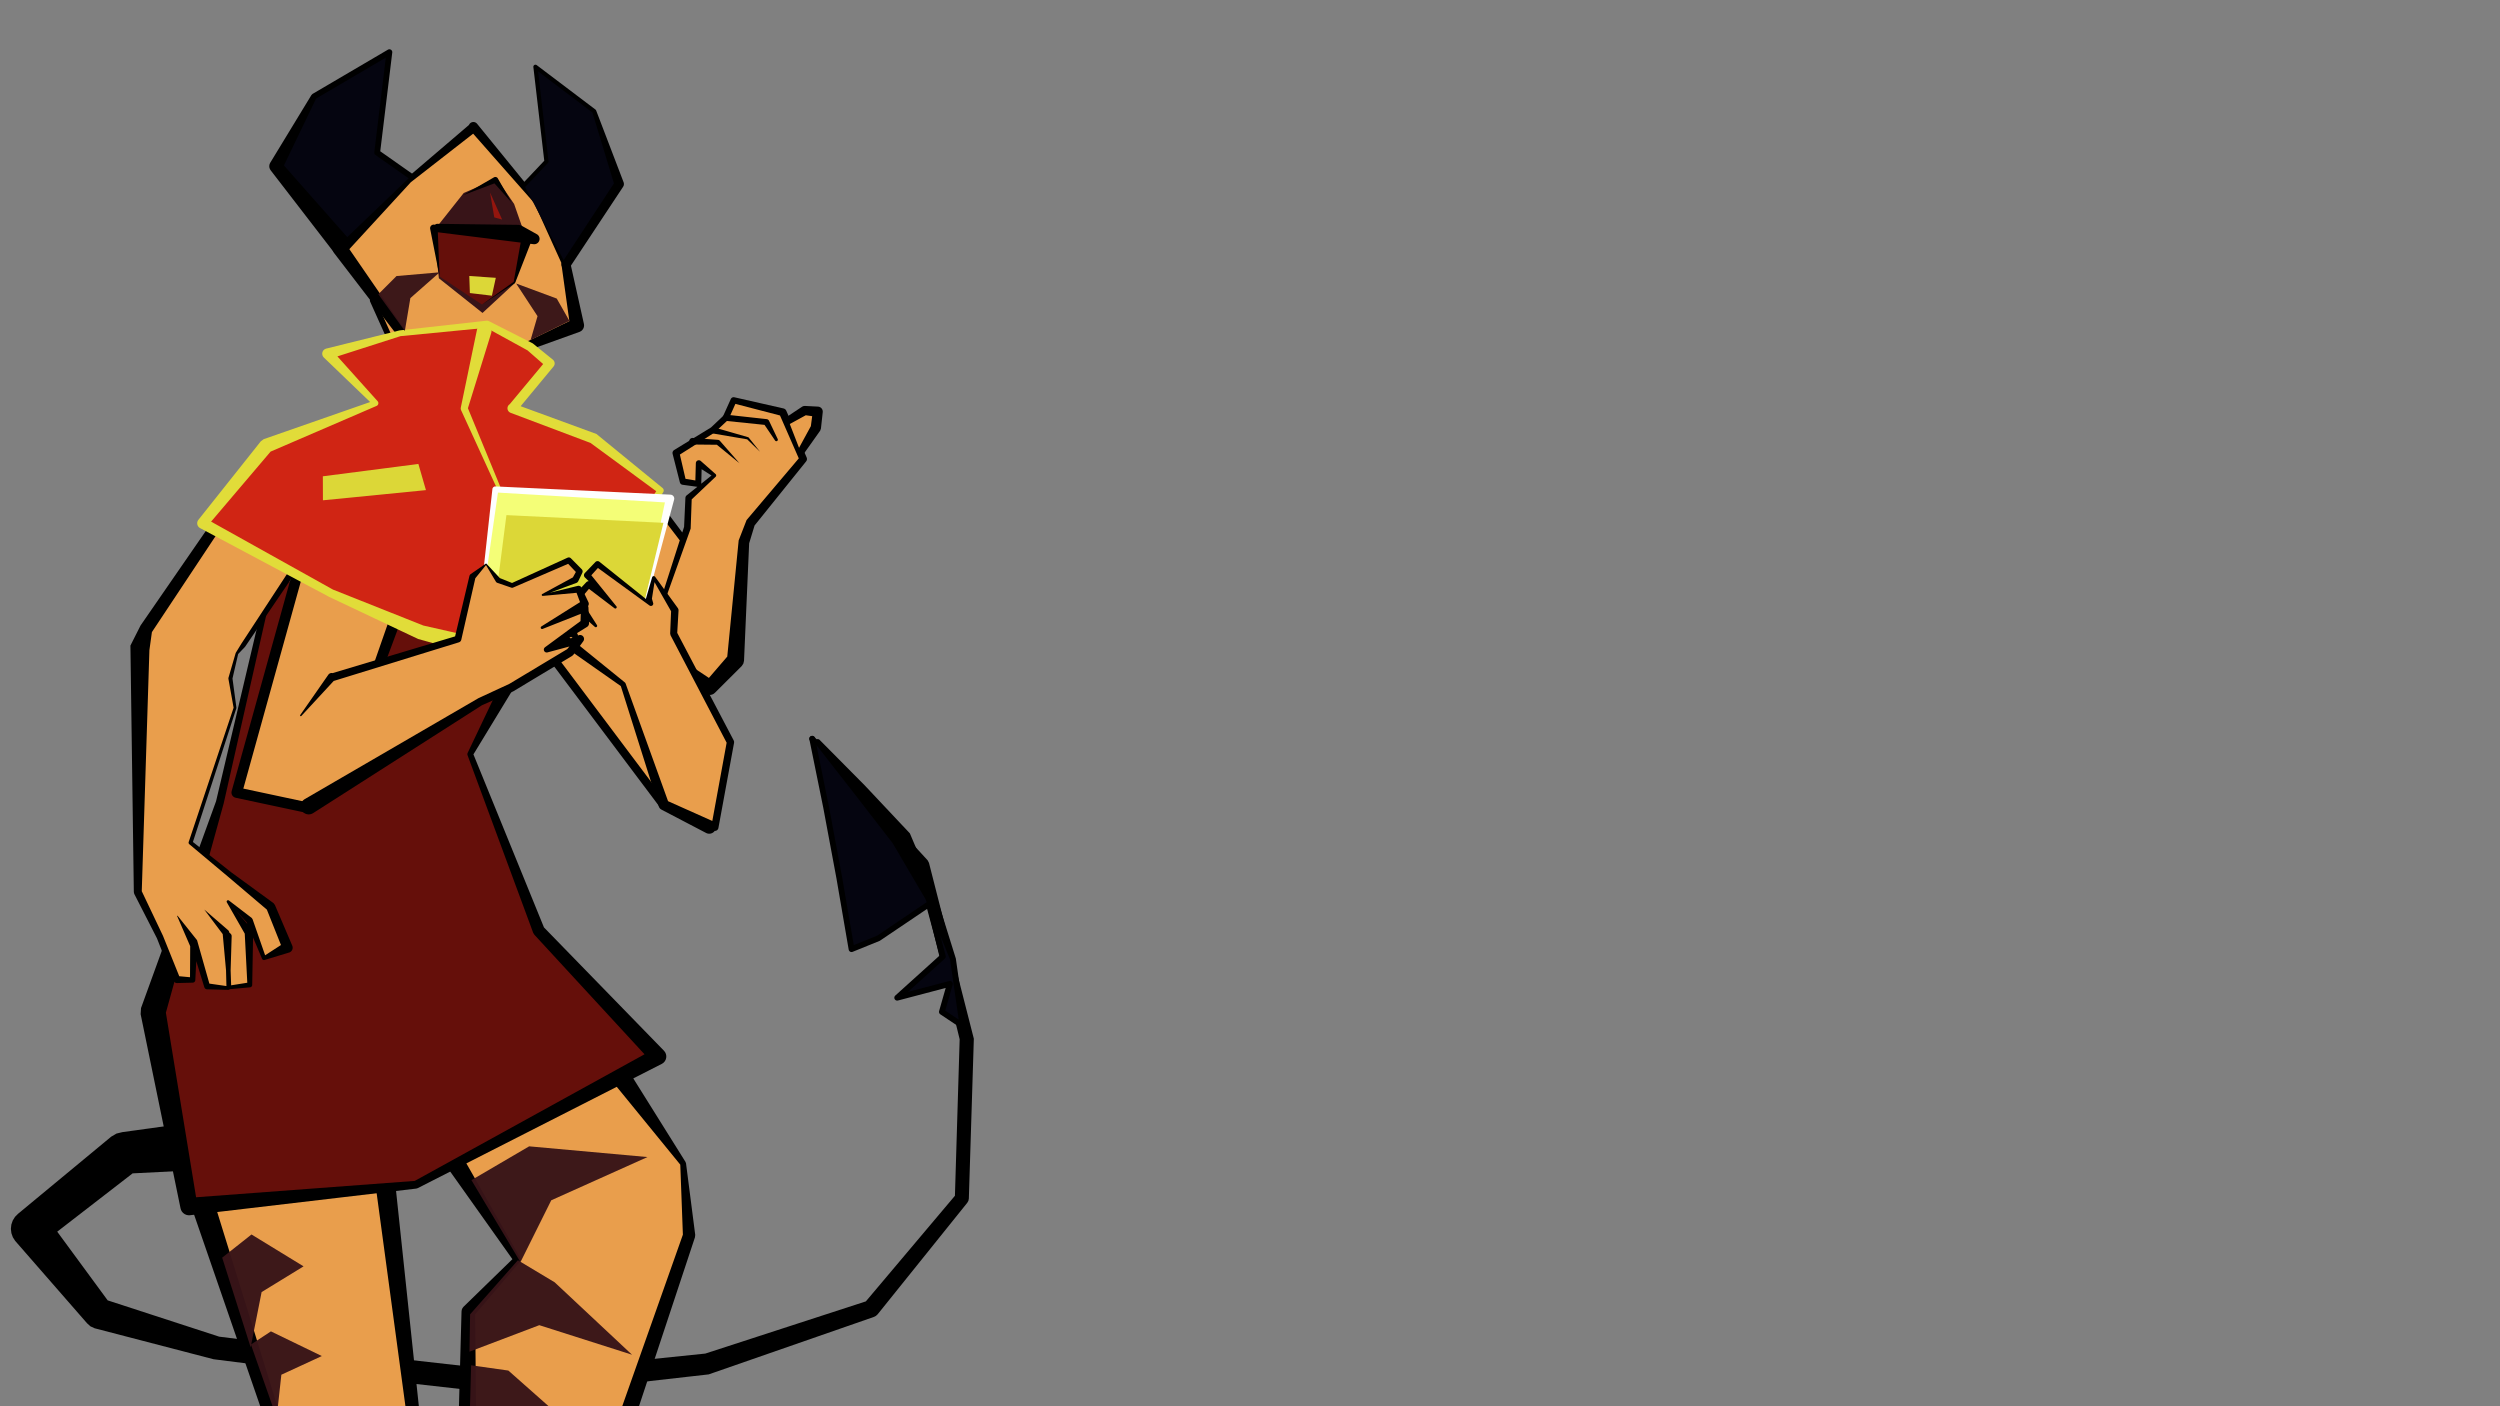 <?xml version="1.0" encoding="UTF-8"?>
<!-- Generator: Blender, SVG Export for Grease Pencil - v2.0 -->
<!DOCTYPE svg PUBLIC "-//W3C//DTD SVG 1.1//EN" "http://www.w3.org/Graphics/SVG/1.1/DTD/svg11.dtd">
<svg version="1.0" x="0px" y="0px" xmlns="http://www.w3.org/2000/svg" width="1531.105px" height="861.247px" viewBox="0 0 1531.105 861.247">
	<rect x="0" y="0" width="1531.105" height="861.247" fill="#808080" stroke="none"/>
	<g id="blender_frame_64">
		<g id="blender_object_Stroke">
			<!--Layer: Fills-->
			<g id="Fills" />
			<!--Layer: backstuff-->
			<g id="backstuff">
				<path d="M498.752,451.276L498.498,451.039L498.202,450.857L497.877,450.736L497.534,450.68L497.186,450.693L496.848,450.773L496.533,450.918L496.251,451.121L496.014,451.376L495.832,451.671L495.711,451.997L495.656,452.34L495.668,452.687L495.748,453.025L495.893,453.341L496.096,453.623L562.007,531.107L587.734,636.489L584.839,732.332L530.291,797.02L431.945,828.987L319.443,840.579L217.606,829.095L134.224,818.622L65.949,796.4L35.043,754.325L81.22,718.619L155.177,714.881L161.817,712.735L232.287,661.065L233.434,660.23L234.395,659.188L235.135,657.978L235.625,656.647L235.845,655.246L235.788,653.829L235.456,652.45L234.861,651.163L234.026,650.017L232.984,649.055L231.774,648.315L230.443,647.826L229.042,647.605L227.625,647.662L226.246,647.995L224.959,648.59L148.597,683.176L74.96,693.358L71.331,694.245L68.109,696.138L11.065,743.364L9.202,745.241L7.805,747.487L6.944,749.987L6.663,752.617L6.975,755.243L7.865,757.733L9.288,759.962L53.294,810.399L55.375,812.294L57.926,813.482L130.777,832.455L215.877,843.228L318.632,854.809L434.041,841.734L535.115,806.58L536.43,805.921L537.513,804.925L592.386,736.648L593.088,735.433L593.36,734.057L596.418,636.153L568.941,528.443L568.128,526.898z" fill="#000000" stroke="none" fill-opacity="1" />
				<polyline points="334.254,595.172 418.371,712.641 422.038,756.632 375.816,891.695 285.903,897.678 286.848,803.267 316.633,771.432 254.861,674.319 229.239,669.366 260.698,930.185 184.4,921.515 120.501,726.379" fill="#E99E4C" stroke="none" fill-opacity="1" />
				<path d="M343.081,588.851L341.678,587.251L339.99,585.955L338.082,585.013L336.026,584.461L333.903,584.321L331.792,584.598L329.777,585.282L327.933,586.345L326.333,587.748L325.036,589.436L324.094,591.345L323.543,593.4L323.403,595.524L323.68,597.634L324.364,599.65L325.427,601.493L416.633,713.28L418.225,756.16L372.044,886.772L291.784,891.457L291.017,804.937L318.259,772.952L318.551,772.561L318.751,772.116L318.849,771.638L318.841,771.15L318.727,770.675L318.511,770.237L261.47,670.116L260.103,668.499L258.353,667.308L256.348,666.63L230.529,662.691L229.115,662.569L227.707,662.742L226.365,663.204L225.149,663.935L224.111,664.902L223.296,666.064L222.74,667.369L222.467,668.762L222.489,670.18L257.143,926.655L187.392,917.844L127.402,724.119L126.828,722.816L126.012,721.65L124.983,720.666L123.783,719.901L122.456,719.385L121.054,719.138L119.631,719.169L118.241,719.478L116.938,720.051L115.772,720.868L114.788,721.896L114.023,723.097L113.507,724.424L113.26,725.826L113.291,727.249L113.599,728.639L180.613,922.755L180.992,923.58L181.548,924.297L182.251,924.87L183.066,925.27L183.95,925.474L260.347,933.272L261.046,933.272L261.728,933.116L262.357,932.811L262.902,932.374L263.336,931.826L263.636,931.195L263.787,930.512L263.782,929.813L237.105,677.812L250.063,681.369L313.829,771.171L283.792,800.408L283.185,801.243L282.801,802.202L282.664,803.225L280.086,897.62L280.233,898.978L280.692,900.264L281.439,901.408L282.431,902.346L283.615,903.027L284.926,903.413L286.29,903.483L376.158,896.847L377.348,896.626L378.454,896.133L379.414,895.397L380.177,894.458L380.7,893.367L425.597,757.85L425.787,756.32L420.15,712.492L419.822,711.601z" fill="#000000" stroke="none" fill-opacity="1" />
				<polyline points="497.424,452.449 505.942,494.356 514.032,537.702 521.519,581.3 538.123,574.562 568.861,553.783 577.476,585.773 549.488,611.044 581.745,602.552 576.848,619.716 589.464,628.143 583.624,587.31 569.995,549.304 551.838,513.108 526.495,483.64 500.761,454.42" fill="#050510" stroke="none" fill-opacity="1" />
				<path d="M499.161,452.096L499.059,451.764L498.894,451.459L498.672,451.191L498.403,450.972L498.096,450.809L497.763,450.71L497.417,450.677L497.071,450.713L496.739,450.815L496.434,450.98L496.166,451.201L495.947,451.471L495.784,451.778L495.685,452.111L495.652,452.457L495.688,452.802L504.203,494.695L512.287,538.015L519.772,581.6L519.882,581.98L520.073,582.325L520.336,582.62L520.657,582.849L521.022,583.001L521.411,583.069L521.805,583.049L522.185,582.943L538.79,576.204L567.796,556.642L575.482,585.185L548.3,609.728L548.058,609.998L547.875,610.311L547.759,610.654L547.716,611.014L547.747,611.376L547.851,611.723L548.024,612.042L548.258,612.319L548.543,612.543L548.868,612.704L549.219,612.795L549.581,612.813L549.939,612.757L579.187,605.058L575.144,619.23L575.077,619.67L575.121,620.113L575.275,620.531L575.528,620.898L575.864,621.19L588.48,629.617L588.807,629.79L589.163,629.89L589.533,629.914L589.899,629.862L590.247,629.734L590.56,629.536L590.825,629.278L591.031,628.971L591.169,628.627L591.232,628.263L591.218,627.893L585.393,587.057L573.243,548.139L557.249,510.393L529.58,480.987L502.091,453.249L501.837,453.012L501.542,452.829L501.216,452.707L500.873,452.651L500.526,452.663L500.188,452.743L499.872,452.887L499.59,453.09L499.353,453.344L499.17,453.639L499.048,453.965L498.993,454.308L499.005,454.655L499.084,454.993L499.228,455.309L499.431,455.591L523.426,486.311L546.761,516.49L566.816,550.665L581.881,587.742L587.148,624.465L578.907,618.96L583.449,603.038L583.513,602.671L583.499,602.299L583.407,601.938L583.242,601.604L583.011,601.312L582.724,601.075L582.393,600.903L582.034,600.804L581.662,600.782L581.294,600.838L556.085,607.474L578.663,587.088L578.976,586.717L579.176,586.274L579.248,585.794L579.187,585.312L570.572,553.322L570.437,552.973L570.232,552.66L569.966,552.398L569.651,552.197L569.301,552.066L568.931,552.012L568.558,552.037L568.199,552.139L567.868,552.314L537.285,572.99L522.893,578.83L515.778,537.402L507.684,494.03z" fill="#000000" stroke="none" fill-opacity="1" />
				<polyline points="353.598,340.466 288.001,461.892 329.981,569.991 403.006,647.048 254.691,725.569 115.763,738.996 93.687,619.721 134.672,491.33 165.695,357.008" fill="#650F0A" stroke="none" fill-opacity="1" />
				<path d="M361.326,344.641L361.991,343.053L362.335,341.366L362.342,339.644L362.014,337.954L361.362,336.361L360.412,334.925L359.2,333.702L357.773,332.739L356.185,332.073L354.498,331.73L352.776,331.722L351.086,332.051L349.493,332.702L348.057,333.653L346.834,334.865L345.871,336.292L286.441,461.049L286.265,461.528L286.233,462.036L286.348,462.533L326.555,571.322L327.313,572.52L394.728,645.689L253.991,723.238L120.089,733.254L101.596,620.22L136.985,492.068L167.422,357.407L167.466,357.063L167.443,356.716L167.352,356.381L167.198,356.069L166.986,355.794L166.724,355.566L166.423,355.393L166.094,355.282L165.749,355.237L165.403,355.26L165.067,355.351L164.756,355.505L164.481,355.717L164.252,355.979L164.079,356.28L163.968,356.609L132.329,490.686L86.365,617.384L86.129,621.12L110.553,739.96L110.872,741.035L111.411,742.018L112.145,742.866L113.04,743.541L114.058,744.012L115.152,744.259L116.273,744.27L254.921,727.945L255.808,727.679L405.381,651.533L406.342,650.872L407.126,650.01L407.694,648.991L408.014,647.87L408.069,646.705L407.857,645.559L407.389,644.491L406.69,643.558L333.147,567.987L289.951,462.013z" fill="#000000" stroke="none" fill-opacity="1" />
			</g>
			<!--Layer: head-->
			<g id="head">
				<polyline points="270.231,181.654 289.064,239.188 255.528,244.644 228.308,184.014" fill="#E99E4C" stroke="none" fill-opacity="1" />
				<path d="M271.915,181.102L271.775,180.784L271.576,180.5L271.325,180.26L271.032,180.073L270.708,179.947L270.366,179.887L270.019,179.894L269.68,179.969L269.362,180.109L269.077,180.309L268.837,180.56L268.65,180.853L268.524,181.176L268.464,181.518L268.472,181.866L268.547,182.205L286.735,237.771L256.587,242.676L229.925,183.288L229.752,182.987L229.524,182.725L229.249,182.512L228.938,182.357L228.603,182.266L228.256,182.242L227.912,182.287L227.582,182.397L227.281,182.57L227.019,182.798L226.807,183.073L226.652,183.384L226.561,183.719L226.537,184.066L226.581,184.41L226.692,184.74L253.911,245.37L254.107,245.703L254.37,245.986L254.688,246.205L255.046,246.349L255.427,246.413L255.812,246.393L289.348,240.937L289.716,240.835L290.054,240.657L290.345,240.411L290.578,240.109L290.74,239.763L290.824,239.391L290.827,239.01L290.748,238.636z" fill="#000000" stroke="none" fill-opacity="1" />
				<polyline points="289.912,77.623 328.709,123.37 346.286,159.939 353.482,199.276 317.245,214.396 271.378,239.058 208.065,152.107 250.411,110.29 289.762,78.191" fill="#E99E4C" stroke="none" fill-opacity="1" />
				<path d="M292.133,75.739L291.693,75.318L291.175,74.998L290.601,74.793L289.998,74.712L289.391,74.757L288.806,74.928L288.27,75.217L287.805,75.611L287.433,76.093L287.169,76.641L287.025,77.233L287.007,77.842L287.116,78.441L287.347,79.005L287.69,79.508L327.21,124.343L343.698,160.781L348.705,196.683L316.366,212.291L271.901,236.765L213.961,152.587L251.596,111.61L291.603,80.448L292.032,80.016L292.362,79.504L292.578,78.935L292.671,78.333L292.637,77.725L292.478,77.137L292.199,76.596L291.814,76.124L291.34,75.742L290.796,75.468L290.207,75.312L289.599,75.282L288.998,75.38L288.43,75.6L287.92,75.933L249.291,108.917L204.914,148.916L204.253,149.745L203.805,150.705L203.595,151.743L203.635,152.802L203.922,153.822L204.44,154.747L269.946,240.101L270.234,240.41L270.587,240.643L270.985,240.785L271.405,240.83L271.824,240.773L272.217,240.618L318.226,216.458L355.112,203.182L355.946,202.717L356.654,202.077L357.202,201.295L357.56,200.409L357.71,199.467L357.645,198.514L348.94,159.454L330.306,122.602z" fill="#000000" stroke="none" fill-opacity="1" />
				<polyline points="251.562,107.943 230.997,93.489 238.477,31.949 192.278,59.067 168.992,101.792 208.267,149.45" fill="#050510" stroke="none" fill-opacity="1" />
				<path d="M250.543,109.393L250.845,109.564L251.175,109.673L251.52,109.715L251.867,109.689L252.201,109.596L252.511,109.44L252.785,109.226L253.012,108.962L253.183,108.66L253.291,108.33L253.334,107.985L253.308,107.639L253.215,107.304L253.058,106.994L252.844,106.72L252.581,106.493L232.884,92.649L240.236,32.162L240.243,31.805L240.178,31.454L240.044,31.122L239.847,30.824L239.593,30.572L239.294,30.376L238.962,30.244L238.61,30.182L238.253,30.191L237.905,30.271L237.58,30.42L191.381,57.539L190.722,58.219L165.405,99.836L165.045,100.736L164.908,101.695L165,102.659L165.316,103.575L165.839,104.39L203.559,153.33L204.407,154.174L205.402,154.836L206.508,155.292L207.681,155.522L208.877,155.52L210.05,155.284L211.154,154.824L212.147,154.158L212.99,153.311L213.653,152.315L214.108,151.209L214.339,150.036L214.337,148.84L214.101,147.668L213.641,146.564L212.975,145.571L173.9,101.323L193.599,60.347L236.286,35.29L229.237,93.275L229.244,93.751L229.378,94.209L229.628,94.614L229.978,94.938z" fill="#000000" stroke="none" fill-opacity="1" />
				<polyline points="320.967,113.378 334.668,98.899 327.924,40.904 363.914,68.125 379.221,112.729 346.682,162.132" fill="#050510" stroke="none" fill-opacity="1" />
				<path d="M320.036,112.497L319.882,112.695L319.77,112.92L319.704,113.162L319.686,113.413L319.717,113.662L319.797,113.9L319.921,114.119L320.086,114.308L320.284,114.462L320.509,114.574L320.751,114.641L321.002,114.658L321.251,114.627L321.489,114.547L321.708,114.423L321.897,114.258L335.598,99.78L335.812,99.476L335.929,99.123L335.941,98.751L329.543,43.735L362.829,68.911L376.001,112.322L344.355,160.599L344.101,161.082L343.946,161.606L343.896,162.15L343.953,162.693L344.115,163.215L344.376,163.695L344.725,164.115L345.15,164.459L345.633,164.713L346.157,164.869L346.701,164.918L347.244,164.861L347.766,164.699L348.246,164.439L348.666,164.089L349.01,163.665L381.654,114.332L382.022,113.529L382.133,112.653L381.977,111.784L365.126,67.709L364.952,67.373L364.687,67.103L328.697,39.882L328.464,39.742L328.208,39.655L327.938,39.623L327.668,39.649L327.409,39.731L327.174,39.865L326.972,40.047L326.813,40.266L326.703,40.515L326.649,40.781L326.651,41.052L333.326,98.453z" fill="#000000" stroke="none" fill-opacity="1" />
			</g>
			<!--Layer: bottomarms-->
			<g id="bottomarms">
				<polyline points="405.418,491.884 317.09,374.276 368.818,340.115 407.092,434.743 429.95,476.187" fill="#E99E4C" stroke="none" fill-opacity="1" />
				<path d="M403.407,493.395L403.74,493.758L404.138,494.05L404.585,494.258L405.064,494.375L405.557,494.396L406.044,494.321L406.507,494.152L406.929,493.896L407.292,493.562L407.583,493.164L407.792,492.717L407.908,492.238L407.93,491.746L407.854,491.258L407.685,490.795L407.429,490.374L320.706,374.902L367.639,343.908L403.76,436.091L426.331,478.183L426.825,478.892L427.456,479.482L428.195,479.929L429.012,480.212L429.869,480.319L430.73,480.246L431.557,479.995L432.314,479.577L432.967,479.012L433.488,478.323L433.855,477.541L434.051,476.699L434.068,475.835L433.905,474.987L433.569,474.19L410.343,433.196L371.15,339.172L370.886,338.684L370.521,338.265L370.074,337.936L369.565,337.713L369.019,337.608L368.464,337.625L367.926,337.763L367.432,338.016L315.704,372.177L315.257,372.554L314.909,373.023L314.678,373.561L314.578,374.137L314.614,374.721L314.784,375.281L315.079,375.786z" fill="#000000" stroke="none" fill-opacity="1" />
				<polyline points="188.419,494.685 144.987,485.413 192.811,313.148 234.779,328.276 242.07,379.534 224.514,428.212 204.421,474.145" fill="#E99E4C" stroke="none" fill-opacity="1" />
				<path d="M187.743,497.851L188.374,497.922L189.006,497.869L189.615,497.693L190.179,497.402L190.675,497.006L191.085,496.521L191.391,495.966L191.584,495.361L191.655,494.731L191.602,494.098L191.426,493.489L191.135,492.925L190.739,492.429L190.254,492.02L189.699,491.713L189.095,491.52L149.025,482.966L194.996,317.377L231.849,330.661L238.508,379.168L221.761,427.115L202.178,473.164L202.03,473.621L201.974,474.097L202.011,474.576L202.142,475.037L202.359,475.465L202.657,475.842L203.021,476.154L203.44,476.388L203.896,476.536L204.373,476.593L204.851,476.555L205.313,476.425L205.741,476.207L206.118,475.91L206.429,475.545L206.664,475.126L227.227,429.398L245.339,380.713L245.51,379.045L237.983,327.821L237.744,326.98L237.289,326.234L236.651,325.636L235.876,325.232L193.908,310.103L193.169,309.932L192.409,309.937L191.672,310.118L190.998,310.467L190.423,310.963L189.979,311.58L189.692,312.283L141.868,484.548L141.752,485.291L141.811,486.041L142.042,486.758L142.432,487.401L142.961,487.938L143.598,488.337L144.311,488.579z" fill="#000000" stroke="none" fill-opacity="1" />
			</g>
			<!--Layer: toparms-->
			<g id="toparms">
				<polyline points="403.62,374.431 421.022,323.066 421.716,304.929 437.51,291.176 427.982,283.689 427.642,296.374 418.264,294.978 413.975,277.409 436.605,263.307 444.498,255.851 449.305,245.14 479.386,252.449 491.909,281.112 459.513,320.379 455.532,332.055 450.473,404.335 434.669,421.164 403.769,397.701 346.555,323.122 391.002,294.04 418.222,330.037" fill="#E99E4C" stroke="none" fill-opacity="1" />
				<path d="M402.5,374.052L402.448,374.277L402.44,374.509L402.478,374.738L402.56,374.955L402.682,375.152L402.841,375.321L403.029,375.456L403.241,375.551L403.467,375.604L403.698,375.611L403.927,375.573L404.144,375.492L404.341,375.369L404.51,375.21L404.645,375.022L404.741,374.811L422.989,323.732L423.626,305.843L438.245,292.02L438.411,291.839L438.534,291.627L438.608,291.393L438.628,291.148L438.595,290.905L438.51,290.674L438.376,290.468L438.201,290.296L429.108,282.257L428.767,282.045L428.387,281.913L427.988,281.868L427.588,281.911L427.208,282.04L426.865,282.25L426.577,282.53L426.357,282.866L426.216,283.243L426.161,283.641L425.864,294.255L419.833,293.257L416.389,278.393L437.609,264.916L445.809,257.239L446.24,256.633L450.385,247.345L477.699,254.458L489.212,280.734L457.239,318.503L452.39,330.984L445.405,402.121L434.167,415.184L405.383,396.079L351.757,324.007L390.467,297.123L416.576,331.281L416.851,331.578L417.178,331.816L417.545,331.985L417.938,332.08L418.342,332.096L418.741,332.033L419.121,331.893L419.466,331.682L419.763,331.408L420.001,331.081L420.17,330.714L420.265,330.32L420.281,329.916L420.218,329.517L420.078,329.138L419.867,328.793L392.826,292.661L392.49,292.304L392.086,292.027L391.633,291.843L391.15,291.759L390.661,291.78L390.187,291.904L389.75,292.127L344.59,320.118L343.944,320.659L343.442,321.335L343.112,322.109L342.97,322.939L343.026,323.779L343.276,324.583L343.707,325.306L401.97,399.081L431.972,424.716L432.912,425.263L433.956,425.566L435.042,425.608L436.106,425.386L437.085,424.913L437.92,424.217L454.271,407.902L455.247,406.421L455.67,404.699L458.814,332.718L462.129,321.839L493.699,282.588L494.033,282.046L494.207,281.433L494.208,280.796L494.036,280.183L481.54,251.508L481.155,250.902L480.605,250.44L479.941,250.166L449.751,243.305L449.318,243.252L448.885,243.299L448.475,243.444L448.108,243.68L447.805,243.993L447.582,244.367L442.912,254.724L435.441,261.797L412.858,275.617L412.448,275.95L412.134,276.374L411.935,276.863L411.863,277.386L411.923,277.91L416.386,295.436L416.546,295.864L416.802,296.242L417.139,296.55L417.539,296.77L417.979,296.89L427.372,298.188L427.759,298.205L428.141,298.139L428.5,297.995L428.821,297.779L429.09,297.5L429.294,297.171L429.425,296.807L429.476,296.423L429.707,287.361L435.755,291.22L420.441,303.464L420.094,303.86L419.866,304.336L419.775,304.854L418.959,322.685z" fill="#000000" stroke="none" fill-opacity="1" />
				<polyline points="482.841,257.484 492.809,251.431 500.829,252.088 499.651,262.071 490.384,276.883" fill="#E99E4C" stroke="none" fill-opacity="1" />
				<path d="M481.622,255.478L481.254,255.754L480.947,256.097L480.713,256.493L480.561,256.927L480.496,257.383L480.521,257.842L480.635,258.288L480.835,258.702L481.111,259.07L481.453,259.378L481.849,259.612L482.284,259.764L482.739,259.829L483.198,259.804L483.644,259.69L484.059,259.49L493.492,254.321L497.409,254.887L496.605,260.999L488.565,275.745L488.378,276.122L488.268,276.528L488.24,276.947L488.293,277.364L488.427,277.763L488.637,278.128L488.913,278.445L489.246,278.702L489.623,278.889L490.029,278.999L490.448,279.027L490.865,278.974L491.264,278.84L491.629,278.63L491.946,278.354L492.203,278.021L502.322,263.742L502.78,262.44L503.877,252.448L503.879,251.745L503.721,251.06L503.411,250.429L502.966,249.885L502.409,249.457L501.769,249.167L501.08,249.029L493.04,248.616L492.16,248.682L491.343,249.016z" fill="#000000" stroke="none" fill-opacity="1" />
				<polyline points="444.498,255.851 469.346,258.495 475.462,269.274" fill="#E99E4C" stroke="none" fill-opacity="1" />
				<path d="M444.7,253.953L444.326,253.95L443.958,254.021L443.612,254.161L443.299,254.367L443.032,254.629L442.822,254.939L442.676,255.283L442.6,255.649L442.597,256.024L442.667,256.391L442.808,256.738L443.013,257.051L443.276,257.317L443.585,257.528L443.93,257.674L444.296,257.749L468.226,260.204L474.652,269.733L474.758,269.882L474.89,270.008L475.044,270.105L475.214,270.171L475.394,270.202L475.576,270.198L475.754,270.157L475.921,270.083L476.07,269.978L476.196,269.846L476.294,269.692L476.359,269.521L476.39,269.342L476.386,269.159L476.345,268.981L476.271,268.815L470.927,257.597L470.672,257.251L470.343,256.974L469.958,256.783L469.538,256.687z" fill="#000000" stroke="none" fill-opacity="1" />
				<polyline points="437.142,263.659 457.979,268.432 465.486,276.682" fill="#E99E4C" stroke="none" fill-opacity="1" />
				<path d="M437.564,261.819L437.197,261.772L436.827,261.798L436.47,261.895L436.139,262.06L435.847,262.287L435.604,262.566L435.42,262.887L435.302,263.238L435.256,263.605L435.281,263.974L435.378,264.331L435.543,264.662L435.77,264.955L436.049,265.198L436.37,265.381L436.721,265.499L457.605,269.072L465.486,276.682L458.503,267.955L458.337,267.82L458.137,267.742z" fill="#000000" stroke="none" fill-opacity="1" />
				<polyline points="424.149,270.223 439.686,270.9 452.919,283.74" fill="#E99E4C" stroke="none" fill-opacity="1" />
				<path d="M424.237,268.209L423.842,268.231L423.459,268.329L423.103,268.5L422.787,268.737L422.523,269.031L422.322,269.371L422.191,269.744L422.135,270.136L422.157,270.53L422.255,270.913L422.426,271.269L422.663,271.586L422.957,271.849L423.297,272.051L423.67,272.182L424.061,272.237L439.043,272.393L452.919,283.74L440.744,269.81L440.287,269.505L439.752,269.382z" fill="#000000" stroke="none" fill-opacity="1" />
				<polyline points="191.746,331.026 148.934,395.206 145.11,400.184 141.112,415.475 143.942,433.511 116.715,516.083 140.533,535.483 165.76,555.325 176.134,580.406 161.668,586.734 152.786,563.696 139.68,552.196 152.459,570.984 152.968,603.199 140.512,604.704 138.392,571.227 125.114,557.047 139.902,573.297 139.794,605.113 126.857,604.103 118.664,576.433 108.66,560.995 118.596,578.994 117.971,600.182 108.335,599.959 97.95,573.855 84.39,546.375 85.545,397.22 89.399,385.335 139.267,311.672 199.179,323.224" fill="#E99E4C" stroke="none" fill-opacity="1" />
				<path d="M193.515,332.206L193.712,331.838L193.833,331.439L193.873,331.024L193.832,330.609L193.711,330.21L193.514,329.842L193.249,329.52L192.926,329.256L192.558,329.059L192.159,328.939L191.744,328.898L191.329,328.939L190.93,329.061L190.562,329.258L190.24,329.522L189.976,329.845L147.739,394.349L144.465,399.689L144.323,399.978L139.906,415.159L139.88,415.668L143.068,433.44L115.552,515.699L115.494,515.988L115.507,516.283L115.59,516.565L115.737,516.82L115.942,517.033L139.491,536.762L163.436,557.085L172.08,578.772L162.373,585.044L154.687,562.963L154.13,562.164L140.254,551.542L140.108,551.438L139.944,551.367L139.768,551.33L139.589,551.331L139.414,551.368L139.25,551.44L139.104,551.544L138.983,551.676L138.891,551.83L138.833,552L138.81,552.177L138.825,552.356L138.876,552.528L138.961,552.686L149.893,571.796L151.451,601.875L141.562,603.442L140.427,571.098L140.264,570.418L139.88,569.833L125.114,557.047L137.921,574.059L138.673,603.897L128.232,602.404L120.693,575.832L108.804,560.902L108.782,560.875L108.755,560.852L108.724,560.836L108.69,560.826L108.655,560.824L108.621,560.828L108.587,560.84L108.557,560.858L108.532,560.881L108.511,560.91L108.497,560.942L108.49,560.976L108.489,561.011L108.496,561.046L108.51,561.078L116.488,579.504L116.373,598.498L109.781,597.88L99.803,573.117L86.823,545.818L91.501,398.185L93.038,387.112L140.732,315.209L198.759,325.401L199.192,325.441L199.624,325.396L200.04,325.268L200.422,325.06L200.756,324.783L201.03,324.445L201.233,324.06L201.357,323.643L201.397,323.211L201.352,322.778L201.223,322.363L201.016,321.981L200.738,321.646L200.4,321.372L200.016,321.17L199.599,321.046L139.872,308.533L139.13,308.479L138.396,308.597L137.709,308.881L137.106,309.317L136.62,309.88L86.078,383.087L79.873,395.381L81.963,546.356L82.213,547.45L96.126,574.666L106.372,600.74L106.606,601.173L106.935,601.54L107.339,601.822L107.798,602.002L108.286,602.07L117.933,601.828L118.298,601.796L118.648,601.683L118.964,601.496L119.23,601.243L119.434,600.937L119.565,600.594L119.616,600.231L120.687,579.055L120.427,577.983L111.16,565.169L116.722,577.327L125.131,604.614L125.303,605.011L125.565,605.355L125.901,605.628L126.293,605.812L126.717,605.897L139.706,606.235L139.97,606.224L140.223,606.153L140.454,606.024L140.648,605.845L140.795,605.626L140.887,605.379L140.919,605.117L141.881,573.303L141.823,572.819L141.647,572.363L141.366,571.965L125.114,557.047L136.403,572.087L139.387,604.776L139.433,605.033L139.538,605.273L139.695,605.482L139.897,605.649L140.131,605.766L140.386,605.825L140.647,605.824L153.147,604.684L153.501,604.596L153.823,604.425L154.095,604.182L154.299,603.88L154.424,603.538L154.463,603.175L155.038,570.943L154.918,570.205L154.591,569.533L144.245,557.359L151.065,564.896L160.487,587.189L160.622,587.447L160.813,587.668L161.049,587.838L161.318,587.951L161.606,587.998L161.896,587.979L162.175,587.894L177.386,583.266L177.983,582.921L178.491,582.453L178.883,581.886L179.141,581.245L179.252,580.564L179.211,579.875L179.019,579.212L168.366,554.247L167.504,553.108L141.564,534.195L118.143,515.666L144.752,433.778L144.784,433.379L142.385,415.539L145.855,400.549L150.1,396.101z" fill="#000000" stroke="none" fill-opacity="1" />
			</g>
			<!--Layer: upperstuff-->
			<g id="upperstuff">
				<polyline points="313.746,250.048 363.288,268.385 404.527,300.384 367.293,358.245 337.88,382.712 301.701,398.335 257.847,387.3 202.808,363.349 124.117,320.475 163.102,272.973 229.91,246.923 200.562,216.626 244.928,204.12 298.309,198.54 324.578,212.357 336.773,222.569 314.6,249.276" fill="#D02514" stroke="none" fill-opacity="1" />
				<path d="M314.773,247.273L314.212,247.126L313.633,247.092L313.058,247.17L312.51,247.36L312.009,247.653L311.575,248.037L311.225,248.499L310.971,249.021L310.824,249.582L310.789,250.161L310.868,250.736L311.057,251.284L311.35,251.784L311.735,252.219L312.197,252.569L312.719,252.823L361.677,271.283L401.906,300.832L365.234,356.423L335.525,378.875L301.238,392.603L259.277,383.105L203.915,361.085L129.287,319.468L165.723,276.585L230.572,248.621L230.925,248.437L231.229,248.181L231.471,247.865L231.638,247.504L231.722,247.115L231.721,246.717L231.633,246.329L231.463,245.969L231.219,245.655L206.641,218.265L245.265,205.877L297.883,200.753L323.083,214.587L332.649,222.943L312.317,247.38L311.991,247.862L311.765,248.398L311.649,248.968L311.645,249.55L311.756,250.121L311.975,250.659L312.296,251.145L312.705,251.559L313.187,251.885L313.723,252.11L314.293,252.227L314.874,252.23L315.446,252.12L315.984,251.901L316.47,251.58L316.884,251.171L339.031,224.443L339.39,223.896L339.62,223.282L339.707,222.632L339.648,221.979L339.445,221.356L339.109,220.793L338.657,220.319L326.292,210.311L299.313,196.631L298.716,196.422L298.084,196.395L244.743,202.346L199.687,213.521L199.068,213.766L198.514,214.133L198.046,214.606L197.685,215.165L197.447,215.786L197.341,216.443L197.372,217.108L197.538,217.752L197.833,218.348L198.245,218.871L226.693,246.221L161.533,268.951L159.764,270.234L121.522,318.345L121.12,318.963L120.862,319.653L120.761,320.383L120.822,321.117L121.041,321.82L121.409,322.459L121.907,323.002L122.511,323.423L201.603,365.559L256.084,391.351L300.372,403.616L302.139,403.763L303.86,403.334L339.647,386.802L369.032,360.335L406.177,301.445L406.363,301.075L406.467,300.673L406.485,300.259L406.415,299.85L406.26,299.465L406.029,299.121L405.73,298.834L365.296,265.797z" fill="#E1DC39" stroke="none" fill-opacity="1" />
				<polyline points="197.725,291.707 197.775,306.404 260.863,300.17 256.233,284.137" fill="#DCD737" stroke="none" fill-opacity="1" />
				<polyline points="296.534,202.72 284.296,250.199 311.644,313.028" fill="#D02514" stroke="none" fill-opacity="1" />
				<path d="M300.88,203.841L301.015,202.971L300.978,202.092L300.77,201.237L300.399,200.439L299.88,199.729L299.232,199.134L298.48,198.676L297.654,198.374L296.784,198.239L295.905,198.276L295.05,198.484L294.252,198.855L293.542,199.374L292.947,200.022L292.489,200.774L292.187,201.6L282.207,249.66L282.146,250.369L282.318,251.06L310.877,313.362L310.956,313.505L311.063,313.63L311.191,313.732L311.337,313.807L311.495,313.852L311.659,313.865L311.822,313.846L311.978,313.795L312.121,313.716L312.246,313.609L312.348,313.481L312.422,313.334L312.467,313.177L312.48,313.013L312.461,312.85L312.411,312.694L286.57,250.018z" fill="#E1DC39" stroke="none" fill-opacity="1" />
			</g>
			<!--Layer: eyes-->
			<g id="eyes">
				<polyline points="266.86,139.825 284.001,118.195 304.243,109.421 314.87,124.939 322.394,146.485 315.282,173.375 295.509,191.665 268.787,170.426 265.545,140.789" fill="#381418" stroke="none" fill-opacity="1" />
				<polyline points="267.798,139.058 317.45,141.855 327.181,146.294 265.614,139.76 269.203,169.327 295.182,186.501 315.055,172.929 322.344,147.004" fill="#650F0A" stroke="none" fill-opacity="1" />
				<path d="M267.91,137.078L267.522,137.095L267.144,137.186L266.791,137.35L266.477,137.58L266.214,137.866L266.012,138.198L265.878,138.563L265.818,138.947L265.835,139.335L265.926,139.713L266.09,140.066L266.319,140.38L266.606,140.643L266.938,140.845L267.303,140.979L267.687,141.039L316.437,145.956L324.012,145.428L265.847,137.562L265.352,137.566L264.869,137.68L264.424,137.898L264.038,138.211L263.733,138.601L263.521,139.05L263.416,139.534L263.421,140.03L269.203,169.327L295.182,186.501L315.347,173.358L315.476,173.232L315.555,173.069L325.391,147.855L325.498,147.244L325.484,146.624L325.35,146.019L325.1,145.452L324.744,144.944L324.296,144.515L323.773,144.182L323.195,143.958L322.584,143.851L321.964,143.864L321.359,143.999L320.792,144.249L320.284,144.605L319.855,145.053L319.522,145.576L319.298,146.154L314.606,172.608L295.182,186.501L269.203,169.327L268.147,142.252L326.835,149.561L327.495,149.565L328.143,149.436L328.752,149.18L329.297,148.808L329.757,148.334L330.113,147.777L330.35,147.161L330.46,146.509L330.436,145.849L330.282,145.207L330.001,144.609L329.607,144.079L329.115,143.639L328.545,143.306L319.173,138.078L317.683,137.71z" fill="#000000" stroke="none" fill-opacity="1" />
				<path d="M283.684,119.503L302.816,112.304L313.283,123.986L304.796,109.103L304.526,108.804L304.194,108.576L303.818,108.43L303.419,108.376L303.018,108.414L302.637,108.544z" fill="#000000" stroke="none" fill-opacity="1" />
				<polyline points="287.415,169.029 303.652,170.148 301.263,181.095 287.768,179.482" fill="#DCD737" stroke="none" fill-opacity="1" />
				<polyline points="302.718,133.149 300.135,117.939 307.515,134.461" fill="#94150E" stroke="none" fill-opacity="1" />
			</g>
			<!--Layer: stripes-->
			<g id="stripes">
				<polyline points="153.669,823.436 169.433,868.347 172.314,841.939 197.104,830.5 165.926,815.391" fill="#381418" stroke="none" fill-opacity="0.967" />
				<polyline points="136.069,770.241 153.516,825.16 160.223,791.315 185.919,775.569 154.028,756.045" fill="#381418" stroke="none" fill-opacity="0.967" />
				<polyline points="168.656,869.388 179.988,900.493 179.184,885.776 200.016,880.829 174.581,863.477" fill="#381418" stroke="none" fill-opacity="0.967" />
				<polyline points="317.181,771.826 287.913,804.947 287.517,827.828 330.289,811.592 387.087,829.696 339.697,785.333" fill="#381418" stroke="none" fill-opacity="0.967" />
				<polyline points="288.718,722.758 318.749,773 337.604,735.107 396.541,708.631 324.073,702.061" fill="#381418" stroke="none" fill-opacity="0.967" />
				<polyline points="288.529,836.164 287.642,869.159 306.455,861.482 350.753,874.266 311.331,839.382" fill="#381418" stroke="none" fill-opacity="0.967" />
				<polyline points="231.7,180.191 247.946,202.72 251.319,182.581 269.257,166.77 242.841,169.059" fill="#381418" stroke="none" fill-opacity="0.967" />
				<polyline points="348.754,196.536 324.958,208.22 329.203,193.634 316.104,173.63 340.966,182.847" fill="#381418" stroke="none" fill-opacity="0.967" />
			</g>
			<!--Layer: Layer-->
			<g id="Layer">
				<polygon points="303.382,299.746 294.603,368.992 393.908,374 410.523,305.362" fill="#F4FE77" stroke="none" fill-opacity="1" />
				<path d="M305.176,300.165L305.223,299.807L305.199,299.447L305.106,299.098L304.947,298.774L304.727,298.487L304.456,298.249L304.143,298.068L303.801,297.952L303.443,297.905L303.083,297.928L302.734,298.021L302.41,298.181L302.124,298.4L301.885,298.672L301.705,298.984L301.588,299.326L293.944,368.838L293.926,368.986L293.941,369.133L293.987,369.275L294.064,369.402L294.166,369.51L294.29,369.593L294.428,369.647L294.575,369.669L393.879,374.694L394.029,374.684L394.173,374.642L394.305,374.57L394.419,374.471L394.508,374.35L394.569,374.212L412.83,306.101L412.932,305.614L412.933,305.116L412.832,304.628L412.633,304.171L412.345,303.765L411.98,303.426L411.553,303.169L411.083,303.005L410.589,302.94L303.432,297.904L303.071,297.93L302.723,298.025L302.4,298.187L302.115,298.409L301.878,298.681L301.7,298.995L301.586,299.338L301.54,299.696L301.566,300.056L301.662,300.404L301.823,300.727L302.045,301.013L302.318,301.249L302.631,301.428L302.974,301.542L303.332,301.587L407.231,307.696L393.408,373.285L295.449,368.349z" fill="#FEFEFE" stroke="none" fill-opacity="1" />
				<polyline points="310.161,315.474 302.185,377.448 391.414,381.791 406.317,320.197" fill="#DCD737" stroke="none" fill-opacity="1" />
				<polyline points="434.368,506.48 406.537,492.976 381.612,419.192 343.188,390.225 344.379,380.755 352.047,389.313 347.091,380.446 351.827,369.461 364.878,383.283 352.571,366.746 360.509,357.903 376.862,371.861 359.556,352.286 365.966,345.438 398.654,369.683 397.391,366.849 400.394,353.889 413.306,373.752 412.584,388.079 447.367,454.51 437.803,506.675" fill="#E99E4C" stroke="none" fill-opacity="1" />
				<path d="M432.564,510.199L433.324,510.479L434.124,510.606L434.934,510.574L435.722,510.385L436.457,510.046L437.113,509.57L437.663,508.975L438.087,508.284L438.367,507.524L438.494,506.724L438.462,505.914L438.273,505.126L437.934,504.391L437.458,503.735L436.863,503.185L436.172,502.761L409.146,490.677L383.168,418.666L382.944,418.231L382.601,417.881L346.652,388.761L346.622,387.936L350.614,390.597L350.911,390.866L351.257,391.068L351.638,391.194L352.036,391.238L352.435,391.198L352.817,391.077L353.166,390.879L353.466,390.614L353.705,390.291L353.872,389.927L353.959,389.536L353.964,389.135L353.886,388.742L353.728,388.374L349.827,380.306L352.541,373.506L364.257,383.87L364.387,383.982L364.537,384.066L364.701,384.119L364.871,384.137L365.043,384.121L365.207,384.071L365.358,383.989L365.49,383.879L365.597,383.744L365.675,383.591L365.72,383.425L365.732,383.253L365.708,383.083L365.651,382.921L365.563,382.773L355.434,366.878L360.69,360.634L376.32,372.496L376.457,372.591L376.61,372.657L376.773,372.691L376.94,372.693L377.104,372.66L377.258,372.596L377.397,372.503L377.514,372.384L377.605,372.244L377.666,372.089L377.695,371.924L377.691,371.757L377.654,371.595L377.586,371.443L377.488,371.307L362.153,352.323L366.184,347.843L397.799,370.835L398.048,370.983L398.321,371.079L398.608,371.117L398.897,371.097L399.176,371.019L399.434,370.887L399.659,370.706L399.844,370.483L399.981,370.228L400.063,369.95L400.088,369.662L400.055,369.374L399.964,369.099L399.261,366.669L400.86,356.534L411.007,374.371L410.431,387.971L410.674,389.079L445.023,454.865L435.616,506.274L435.58,506.708L435.629,507.141L435.762,507.556L435.973,507.937L436.255,508.27L436.596,508.541L436.983,508.741L437.402,508.861L437.836,508.897L438.269,508.848L438.684,508.715L439.065,508.504L439.398,508.223L439.669,507.882L439.869,507.494L439.989,507.075L449.572,454.914L449.583,454.173L449.353,453.47L414.766,387.6L415.568,373.866L415.493,373.163L415.205,372.518L401.275,353.316L401.134,353.143L400.96,353.004L400.761,352.904L400.545,352.849L400.322,352.84L400.103,352.879L399.896,352.963L399.712,353.089L399.559,353.25L399.443,353.441L399.37,353.652L395.655,366.447L395.617,367.019L395.763,367.574L397.756,368.564L367.04,343.99L366.661,343.774L366.241,343.656L365.804,343.642L365.377,343.734L364.985,343.926L364.65,344.206L358.154,350.973L357.877,351.354L357.7,351.792L357.636,352.259L357.687,352.727L357.851,353.169L358.117,353.558L368.36,363.506L361.781,356.413L361.423,356.171L361.022,356.013L360.595,355.946L360.164,355.975L359.75,356.097L359.373,356.307L359.051,356.595L350.92,365.265L350.627,365.677L350.436,366.145L350.355,366.645L350.39,367.149L350.538,367.633L350.791,368.071L355.478,372.083L353.468,367.911L353.091,367.59L352.653,367.36L352.175,367.23L351.68,367.208L351.193,367.294L350.736,367.485L350.331,367.77L349.999,368.137L349.754,368.567L344.835,379.473L344.647,380.197L344.685,380.944L344.946,381.645L350.929,387.746L346.703,378.672L346.224,378.237L345.664,377.91L345.05,377.706L344.406,377.633L343.762,377.695L343.144,377.888L342.579,378.204L342.091,378.63L341.702,379.148L341.428,379.735L341.281,380.365L339.959,389.819L339.964,390.671L340.19,391.492L340.621,392.227L341.229,392.824L380.218,420.198L403.499,494.002L403.873,494.76L404.432,495.395L405.137,495.861z" fill="#000000" stroke="none" fill-opacity="1" />
				<polyline points="203.089,414.618 184.226,438.182 202.958,414.968 280.474,391.39 289.379,353.129 297.691,345.531 305.096,355.406 313.644,358.57 348.365,343.166 354.962,349.952 352.339,355.129 332.4,364.342 354.338,360.797 358.247,369.801 332.007,384.387 358.011,372.219 358.167,381.738 334.834,397.843 355.276,391.304 349.088,399.507 313.173,421.109 294.043,429.776 189.079,493.777" fill="#E99E4C" stroke="none" fill-opacity="1" />
				<path d="M205,416.148L205.261,415.746L205.44,415.3L205.528,414.829L205.522,414.349L205.422,413.879L205.233,413.438L204.962,413.043L204.618,412.707L204.216,412.446L203.771,412.267L203.299,412.18L202.819,412.185L202.35,412.285L201.909,412.474L201.513,412.745L201.178,413.089L183.881,437.906L183.831,437.984L183.799,438.07L183.785,438.161L183.79,438.253L183.814,438.342L183.857,438.424L183.915,438.496L183.987,438.554L184.069,438.595L184.158,438.619L184.251,438.623L184.342,438.609L184.428,438.575L184.505,438.525L184.57,438.46L204.364,417.052L281.079,393.378L281.573,393.154L281.992,392.81L282.308,392.369L282.498,391.861L291.107,354.141L297.64,346.077L303.789,356.386L304.119,356.716L304.529,356.938L313.152,359.901L313.507,359.982L313.871,359.971L314.22,359.867L347.952,345.305L352.687,350.298L350.875,353.612L332.14,363.778L332.03,363.842L331.937,363.928L331.862,364.031L331.81,364.147L331.783,364.271L331.782,364.398L331.806,364.523L331.856,364.64L331.928,364.745L332.02,364.832L332.128,364.9L332.247,364.944L332.373,364.962L332.499,364.955L353.099,363.062L355.239,368.781L331.591,383.64L331.448,383.74L331.328,383.867L331.237,384.016L331.177,384.18L331.153,384.353L331.164,384.528L331.21,384.696L331.289,384.852L331.399,384.988L331.534,385.099L331.688,385.18L331.856,385.228L332.03,385.241L332.204,385.218L332.369,385.161L355.69,375.934L355.545,380.389L333.826,396.382L333.552,396.616L333.33,396.9L333.171,397.223L333.08,397.572L333.061,397.932L333.116,398.288L333.241,398.626L333.432,398.932L333.681,399.193L333.977,399.398L334.309,399.539L334.662,399.61L335.023,399.609L335.375,399.534L348.747,395.936L347.347,397.573L311.97,418.818L293.046,427.575L186.475,489.506L185.692,490.096L185.039,490.827L184.541,491.672L184.218,492.598L184.081,493.569L184.137,494.548L184.382,495.498L184.808,496.381L185.399,497.164L186.13,497.817L186.975,498.315L187.901,498.638L188.872,498.774L189.851,498.719L190.8,498.473L191.683,498.047L295.174,431.915L314.239,423.463L350.405,401.696L351.128,401.045L357.209,392.763L357.472,392.327L357.637,391.845L357.698,391.34L357.652,390.833L357.501,390.346L357.251,389.903L356.915,389.521L356.506,389.217L356.042,389.006L355.545,388.897L355.036,388.894L354.537,388.997L345.693,392.506L359.643,383.877L360.119,383.454L360.478,382.927L360.698,382.329L360.766,381.696L360.392,372.18L360.326,371.658L360.146,371.163L359.862,370.72L359.488,370.35L359.042,370.072L358.546,369.898L358.023,369.837L357.5,369.892L357.002,370.061L353.851,373.222L359.39,371.857L359.855,371.517L360.224,371.075L360.475,370.556L360.591,369.992L360.568,369.416L360.405,368.864L356.208,359.985L355.986,359.596L355.684,359.265L355.317,359.008L354.902,358.837L354.46,358.761L354.013,358.784L336.772,363.006L353.174,356.937L353.721,356.562L354.115,356.029L356.633,350.798L356.789,350.362L356.834,349.901L356.764,349.443L356.584,349.016L356.305,348.646L349.647,341.92L349.309,341.648L348.915,341.465L348.489,341.383L348.056,341.406L347.64,341.532L313.596,357.04L306.115,354.04L297.986,345.309L297.934,345.253L297.871,345.209L297.801,345.179L297.725,345.163L297.649,345.164L297.574,345.181L297.504,345.213L297.442,345.258L288.089,351.718L287.728,352.163L287.516,352.696L278.722,389.751L202.259,412.669L201.614,412.976L201.088,413.459L184.503,437.838z" fill="#000000" stroke="none" fill-opacity="1" />
			</g>
		</g>
	</g>
</svg>
